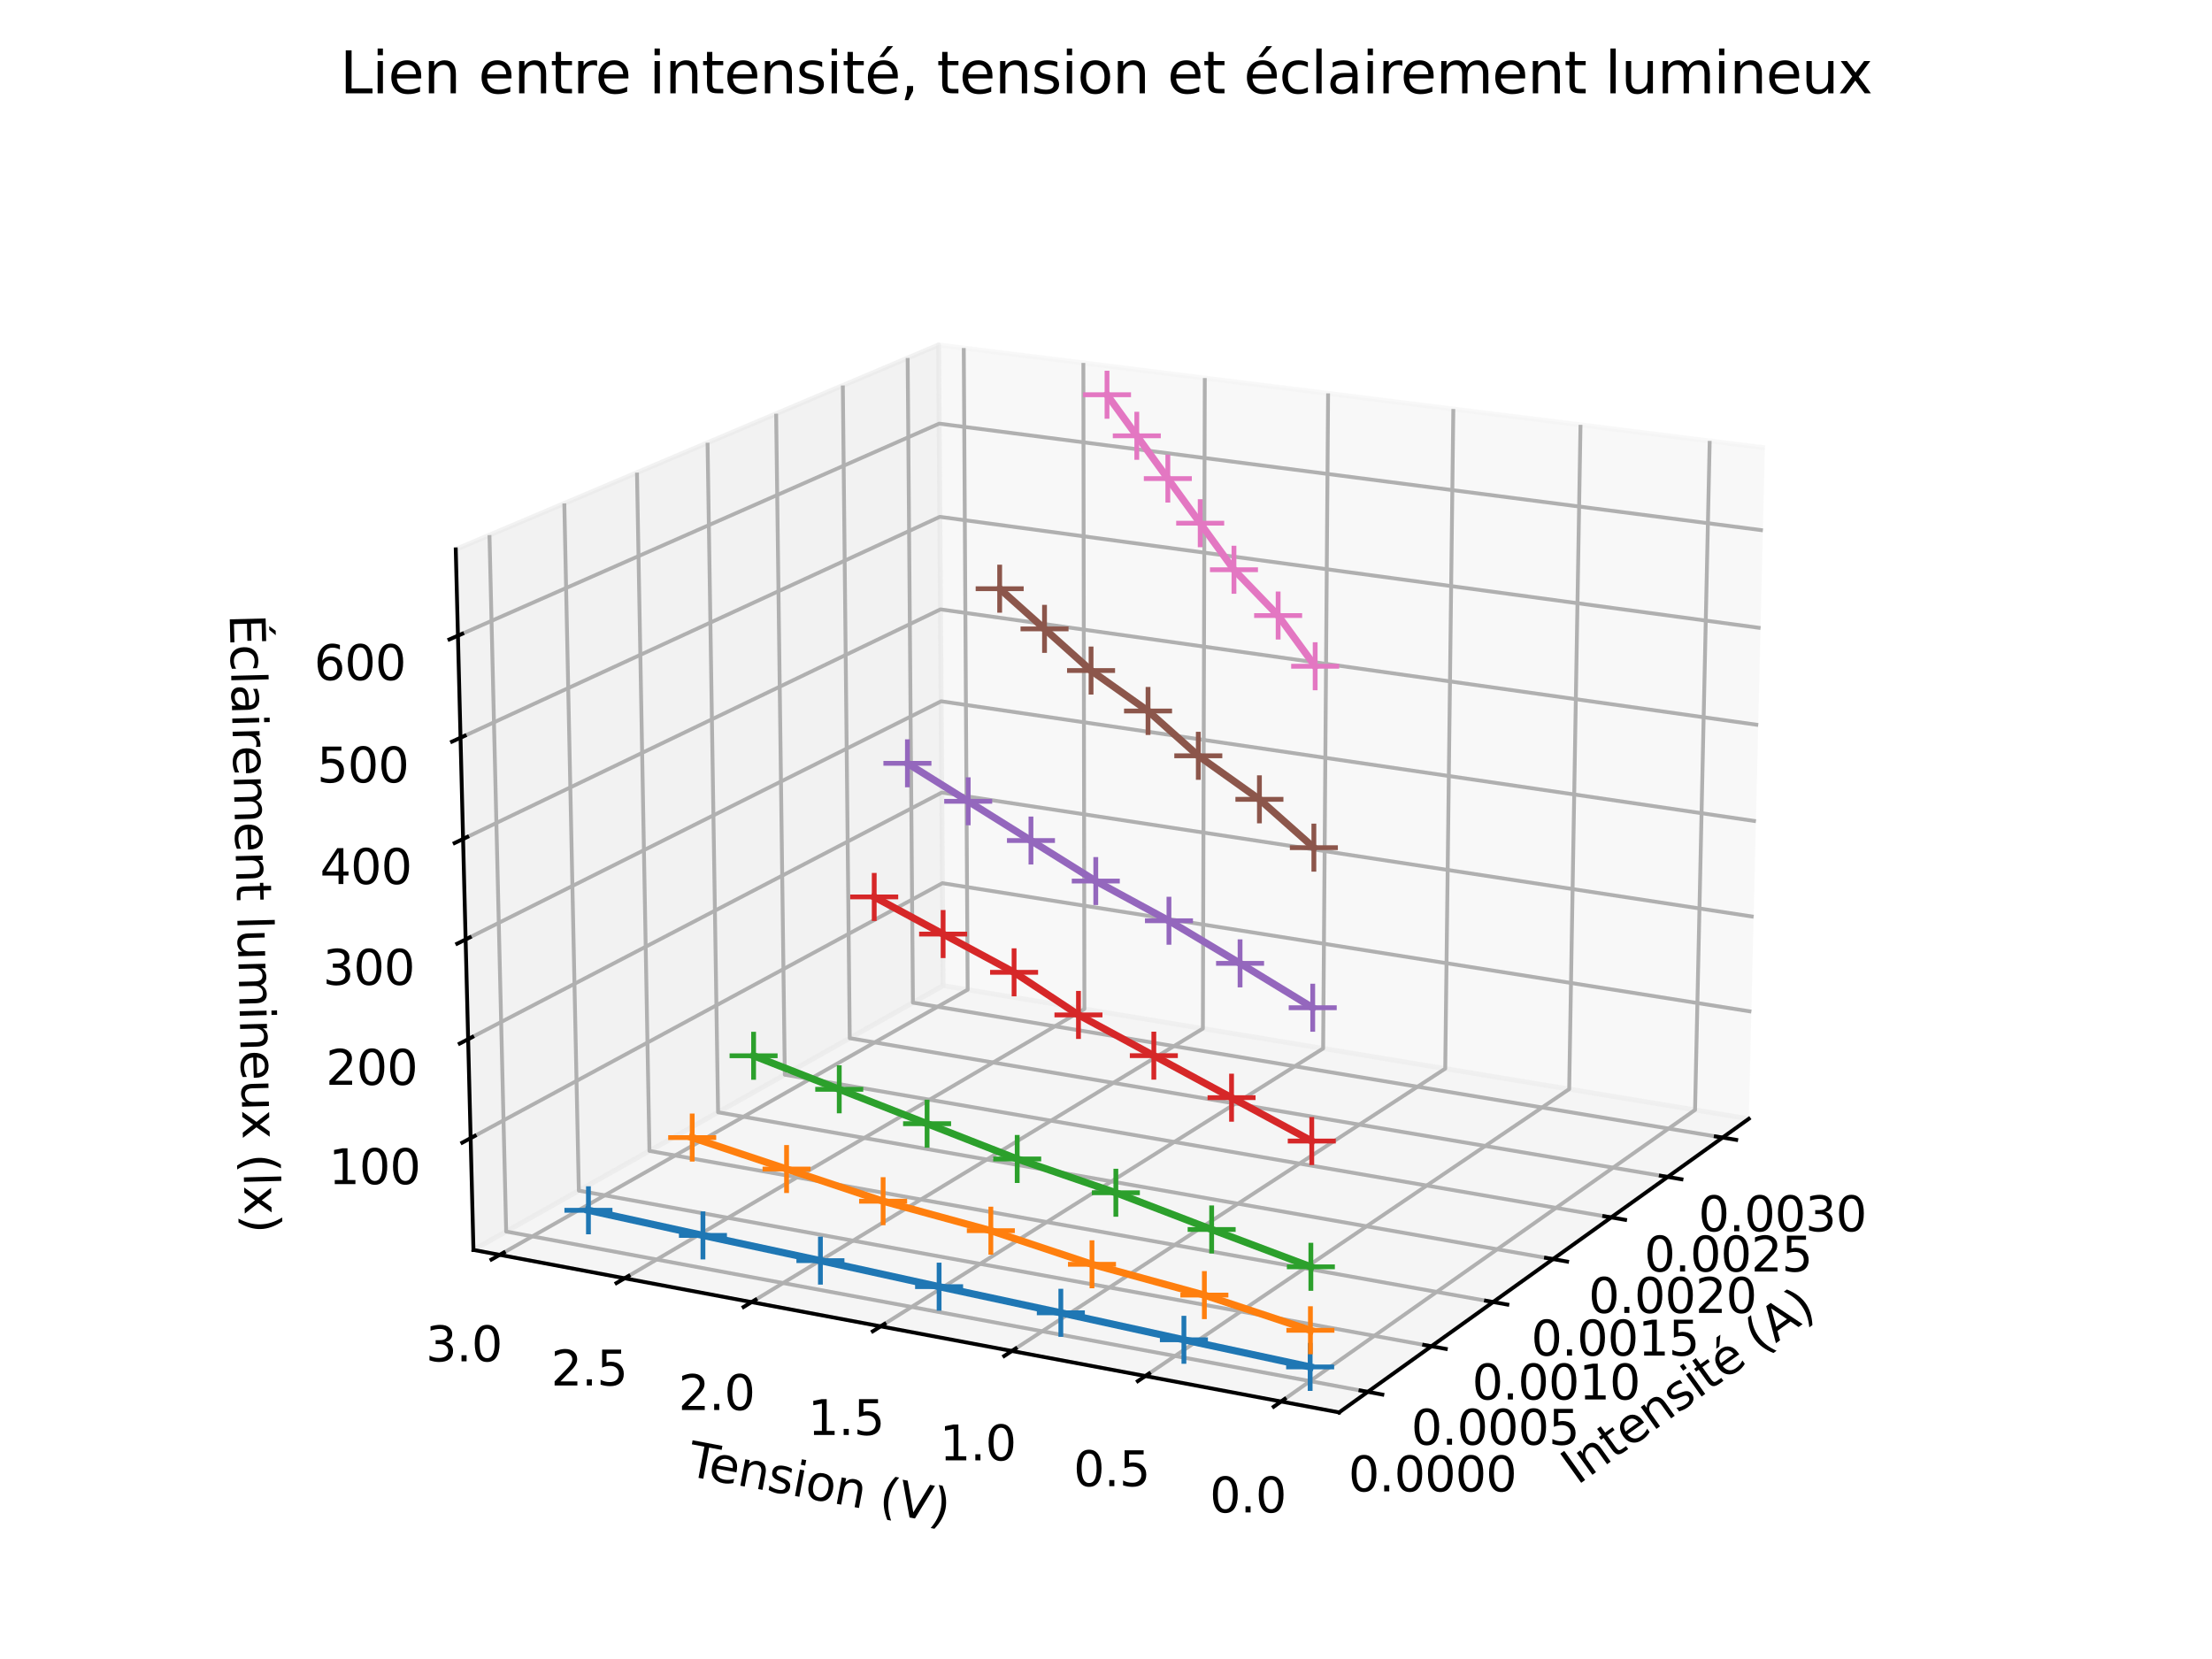<?xml version="1.0" encoding="utf-8" standalone="no"?>
<!DOCTYPE svg PUBLIC "-//W3C//DTD SVG 1.1//EN"
  "http://www.w3.org/Graphics/SVG/1.1/DTD/svg11.dtd">
<svg xmlns:xlink="http://www.w3.org/1999/xlink" width="460.8pt" height="345.6pt" viewBox="0 0 460.8 345.6" xmlns="http://www.w3.org/2000/svg" version="1.1">
 <defs>
  <style type="text/css">*{stroke-linejoin: round; stroke-linecap: butt}</style>
 </defs>
 <g id="figure_1">
  <g id="patch_1">
   <path d="M 0 345.6 
L 460.8 345.6 
L 460.8 0 
L 0 0 
z
" style="fill: #ffffff"/>
  </g>
  <g id="patch_2">
   <path d="M 75.72 334.8 
L 385.08 334.8 
L 385.08 25.44 
L 75.72 25.44 
z
" style="fill: #ffffff"/>
  </g>
  <g id="pane3d_1">
   <g id="patch_3">
    <path d="M 364.301 233.067 
L 196.467 205.328 
L 195.531 71.847 
L 367.654 93.283 
" style="fill: #f2f2f2; opacity: 0.5; stroke: #f2f2f2; stroke-linejoin: miter"/>
   </g>
  </g>
  <g id="pane3d_2">
   <g id="patch_4">
    <path d="M 98.63 260.383 
L 196.467 205.328 
L 195.531 71.847 
L 94.943 114.445 
" style="fill: #e6e6e6; opacity: 0.5; stroke: #e6e6e6; stroke-linejoin: miter"/>
   </g>
  </g>
  <g id="pane3d_3">
   <g id="patch_5">
    <path d="M 278.956 294.23 
L 364.301 233.067 
L 196.467 205.328 
L 98.63 260.383 
" style="fill: #ececec; opacity: 0.5; stroke: #ececec; stroke-linejoin: miter"/>
   </g>
  </g>
  <g id="grid3d_1">
   <g id="Line3DCollection_1">
    <path d="M 284.93 289.949 
L 105.446 256.548 
L 101.966 111.471 
" style="fill: none; stroke: #b0b0b0; stroke-width: 0.8"/>
    <path d="M 298.184 280.45 
L 120.583 248.029 
L 117.557 104.868 
" style="fill: none; stroke: #b0b0b0; stroke-width: 0.8"/>
    <path d="M 311.042 271.236 
L 135.292 239.753 
L 132.695 98.458 
" style="fill: none; stroke: #b0b0b0; stroke-width: 0.8"/>
    <path d="M 323.52 262.293 
L 149.589 231.707 
L 147.398 92.231 
" style="fill: none; stroke: #b0b0b0; stroke-width: 0.8"/>
    <path d="M 335.636 253.61 
L 163.492 223.884 
L 161.685 86.181 
" style="fill: none; stroke: #b0b0b0; stroke-width: 0.8"/>
    <path d="M 347.406 245.175 
L 177.017 216.273 
L 175.575 80.299 
" style="fill: none; stroke: #b0b0b0; stroke-width: 0.8"/>
    <path d="M 358.843 236.979 
L 190.179 208.867 
L 189.082 74.579 
" style="fill: none; stroke: #b0b0b0; stroke-width: 0.8"/>
   </g>
  </g>
  <g id="grid3d_2">
   <g id="Line3DCollection_2">
    <path d="M 356.163 91.852 
L 353.11 231.217 
L 266.873 291.962 
" style="fill: none; stroke: #b0b0b0; stroke-width: 0.8"/>
    <path d="M 329.249 88.5 
L 326.89 226.884 
L 238.597 286.655 
" style="fill: none; stroke: #b0b0b0; stroke-width: 0.8"/>
    <path d="M 302.754 85.2 
L 301.068 222.616 
L 210.795 281.436 
" style="fill: none; stroke: #b0b0b0; stroke-width: 0.8"/>
    <path d="M 276.668 81.952 
L 275.634 218.412 
L 183.455 276.305 
" style="fill: none; stroke: #b0b0b0; stroke-width: 0.8"/>
    <path d="M 250.981 78.753 
L 250.581 214.272 
L 156.566 271.257 
" style="fill: none; stroke: #b0b0b0; stroke-width: 0.8"/>
    <path d="M 225.684 75.603 
L 225.9 210.193 
L 130.117 266.293 
" style="fill: none; stroke: #b0b0b0; stroke-width: 0.8"/>
    <path d="M 200.77 72.5 
L 201.581 206.173 
L 104.097 261.409 
" style="fill: none; stroke: #b0b0b0; stroke-width: 0.8"/>
   </g>
  </g>
  <g id="grid3d_3">
   <g id="Line3DCollection_3">
    <path d="M 98.042 237.095 
L 196.318 183.983 
L 364.837 210.737 
" style="fill: none; stroke: #b0b0b0; stroke-width: 0.8"/>
    <path d="M 97.521 216.479 
L 196.185 165.102 
L 365.311 190.978 
" style="fill: none; stroke: #b0b0b0; stroke-width: 0.8"/>
    <path d="M 96.996 195.706 
L 196.052 146.09 
L 365.788 171.074 
" style="fill: none; stroke: #b0b0b0; stroke-width: 0.8"/>
    <path d="M 96.467 174.773 
L 195.918 126.945 
L 366.269 151.025 
" style="fill: none; stroke: #b0b0b0; stroke-width: 0.8"/>
    <path d="M 95.934 153.678 
L 195.783 107.666 
L 366.754 130.828 
" style="fill: none; stroke: #b0b0b0; stroke-width: 0.8"/>
    <path d="M 95.397 132.42 
L 195.647 88.252 
L 367.242 110.481 
" style="fill: none; stroke: #b0b0b0; stroke-width: 0.8"/>
   </g>
  </g>
  <g id="axis3d_1">
   <g id="line2d_1">
    <path d="M 364.301 233.067 
L 278.956 294.23 
" style="fill: none; stroke: #000000; stroke-width: 0.8; stroke-linecap: square"/>
   </g>
   <g id="xtick_1">
    <g id="line2d_2">
     <path d="M 283.414 289.667 
L 287.967 290.514 
" style="fill: none; stroke: #000000; stroke-width: 0.8; stroke-linecap: square"/>
    </g>
    <g id="text_1">
     <!-- 0.0000 -->
     <g transform="translate(280.896 310.678) scale(0.1 -0.1)">
      <defs>
       <path id="DejaVuSans-30" d="M 2034 4250 
Q 1547 4250 1301 3770 
Q 1056 3291 1056 2328 
Q 1056 1369 1301 889 
Q 1547 409 2034 409 
Q 2525 409 2770 889 
Q 3016 1369 3016 2328 
Q 3016 3291 2770 3770 
Q 2525 4250 2034 4250 
z
M 2034 4750 
Q 2819 4750 3233 4129 
Q 3647 3509 3647 2328 
Q 3647 1150 3233 529 
Q 2819 -91 2034 -91 
Q 1250 -91 836 529 
Q 422 1150 422 2328 
Q 422 3509 836 4129 
Q 1250 4750 2034 4750 
z
" transform="scale(0.016)"/>
       <path id="DejaVuSans-2e" d="M 684 794 
L 1344 794 
L 1344 0 
L 684 0 
L 684 794 
z
" transform="scale(0.016)"/>
      </defs>
      <use xlink:href="#DejaVuSans-30"/>
      <use xlink:href="#DejaVuSans-2e" x="63.623"/>
      <use xlink:href="#DejaVuSans-30" x="95.41"/>
      <use xlink:href="#DejaVuSans-30" x="159.033"/>
      <use xlink:href="#DejaVuSans-30" x="222.656"/>
      <use xlink:href="#DejaVuSans-30" x="286.279"/>
     </g>
    </g>
   </g>
   <g id="xtick_2">
    <g id="line2d_3">
     <path d="M 296.685 280.177 
L 301.186 280.998 
" style="fill: none; stroke: #000000; stroke-width: 0.8; stroke-linecap: square"/>
    </g>
    <g id="text_2">
     <!-- 0.0005 -->
     <g transform="translate(293.972 300.961) scale(0.1 -0.1)">
      <defs>
       <path id="DejaVuSans-35" d="M 691 4666 
L 3169 4666 
L 3169 4134 
L 1269 4134 
L 1269 2991 
Q 1406 3038 1543 3061 
Q 1681 3084 1819 3084 
Q 2600 3084 3056 2656 
Q 3513 2228 3513 1497 
Q 3513 744 3044 326 
Q 2575 -91 1722 -91 
Q 1428 -91 1123 -41 
Q 819 9 494 109 
L 494 744 
Q 775 591 1075 516 
Q 1375 441 1709 441 
Q 2250 441 2565 725 
Q 2881 1009 2881 1497 
Q 2881 1984 2565 2268 
Q 2250 2553 1709 2553 
Q 1456 2553 1204 2497 
Q 953 2441 691 2322 
L 691 4666 
z
" transform="scale(0.016)"/>
      </defs>
      <use xlink:href="#DejaVuSans-30"/>
      <use xlink:href="#DejaVuSans-2e" x="63.623"/>
      <use xlink:href="#DejaVuSans-30" x="95.41"/>
      <use xlink:href="#DejaVuSans-30" x="159.033"/>
      <use xlink:href="#DejaVuSans-30" x="222.656"/>
      <use xlink:href="#DejaVuSans-35" x="286.279"/>
     </g>
    </g>
   </g>
   <g id="xtick_3">
    <g id="line2d_4">
     <path d="M 309.559 270.97 
L 314.01 271.768 
" style="fill: none; stroke: #000000; stroke-width: 0.8; stroke-linecap: square"/>
    </g>
    <g id="text_3">
     <!-- 0.0010 -->
     <g transform="translate(306.656 291.534) scale(0.1 -0.1)">
      <defs>
       <path id="DejaVuSans-31" d="M 794 531 
L 1825 531 
L 1825 4091 
L 703 3866 
L 703 4441 
L 1819 4666 
L 2450 4666 
L 2450 531 
L 3481 531 
L 3481 0 
L 794 0 
L 794 531 
z
" transform="scale(0.016)"/>
      </defs>
      <use xlink:href="#DejaVuSans-30"/>
      <use xlink:href="#DejaVuSans-2e" x="63.623"/>
      <use xlink:href="#DejaVuSans-30" x="95.41"/>
      <use xlink:href="#DejaVuSans-30" x="159.033"/>
      <use xlink:href="#DejaVuSans-31" x="222.656"/>
      <use xlink:href="#DejaVuSans-30" x="286.279"/>
     </g>
    </g>
   </g>
   <g id="xtick_4">
    <g id="line2d_5">
     <path d="M 322.054 262.035 
L 326.455 262.809 
" style="fill: none; stroke: #000000; stroke-width: 0.8; stroke-linecap: square"/>
    </g>
    <g id="text_4">
     <!-- 0.0015 -->
     <g transform="translate(318.965 282.386) scale(0.1 -0.1)">
      <use xlink:href="#DejaVuSans-30"/>
      <use xlink:href="#DejaVuSans-2e" x="63.623"/>
      <use xlink:href="#DejaVuSans-30" x="95.41"/>
      <use xlink:href="#DejaVuSans-30" x="159.033"/>
      <use xlink:href="#DejaVuSans-31" x="222.656"/>
      <use xlink:href="#DejaVuSans-35" x="286.279"/>
     </g>
    </g>
   </g>
   <g id="xtick_5">
    <g id="line2d_6">
     <path d="M 334.187 253.359 
L 338.539 254.111 
" style="fill: none; stroke: #000000; stroke-width: 0.8; stroke-linecap: square"/>
    </g>
    <g id="text_5">
     <!-- 0.0020 -->
     <g transform="translate(330.916 273.505) scale(0.1 -0.1)">
      <defs>
       <path id="DejaVuSans-32" d="M 1228 531 
L 3431 531 
L 3431 0 
L 469 0 
L 469 531 
Q 828 903 1448 1529 
Q 2069 2156 2228 2338 
Q 2531 2678 2651 2914 
Q 2772 3150 2772 3378 
Q 2772 3750 2511 3984 
Q 2250 4219 1831 4219 
Q 1534 4219 1204 4116 
Q 875 4013 500 3803 
L 500 4441 
Q 881 4594 1212 4672 
Q 1544 4750 1819 4750 
Q 2544 4750 2975 4387 
Q 3406 4025 3406 3419 
Q 3406 3131 3298 2873 
Q 3191 2616 2906 2266 
Q 2828 2175 2409 1742 
Q 1991 1309 1228 531 
z
" transform="scale(0.016)"/>
      </defs>
      <use xlink:href="#DejaVuSans-30"/>
      <use xlink:href="#DejaVuSans-2e" x="63.623"/>
      <use xlink:href="#DejaVuSans-30" x="95.41"/>
      <use xlink:href="#DejaVuSans-30" x="159.033"/>
      <use xlink:href="#DejaVuSans-32" x="222.656"/>
      <use xlink:href="#DejaVuSans-30" x="286.279"/>
     </g>
    </g>
   </g>
   <g id="xtick_6">
    <g id="line2d_7">
     <path d="M 345.972 244.932 
L 350.277 245.662 
" style="fill: none; stroke: #000000; stroke-width: 0.8; stroke-linecap: square"/>
    </g>
    <g id="text_6">
     <!-- 0.0025 -->
     <g transform="translate(342.525 264.878) scale(0.1 -0.1)">
      <use xlink:href="#DejaVuSans-30"/>
      <use xlink:href="#DejaVuSans-2e" x="63.623"/>
      <use xlink:href="#DejaVuSans-30" x="95.41"/>
      <use xlink:href="#DejaVuSans-30" x="159.033"/>
      <use xlink:href="#DejaVuSans-32" x="222.656"/>
      <use xlink:href="#DejaVuSans-35" x="286.279"/>
     </g>
    </g>
   </g>
   <g id="xtick_7">
    <g id="line2d_8">
     <path d="M 357.424 236.742 
L 361.683 237.452 
" style="fill: none; stroke: #000000; stroke-width: 0.8; stroke-linecap: square"/>
    </g>
    <g id="text_7">
     <!-- 0.0030 -->
     <g transform="translate(353.805 256.495) scale(0.1 -0.1)">
      <defs>
       <path id="DejaVuSans-33" d="M 2597 2516 
Q 3050 2419 3304 2112 
Q 3559 1806 3559 1356 
Q 3559 666 3084 287 
Q 2609 -91 1734 -91 
Q 1441 -91 1130 -33 
Q 819 25 488 141 
L 488 750 
Q 750 597 1062 519 
Q 1375 441 1716 441 
Q 2309 441 2620 675 
Q 2931 909 2931 1356 
Q 2931 1769 2642 2001 
Q 2353 2234 1838 2234 
L 1294 2234 
L 1294 2753 
L 1863 2753 
Q 2328 2753 2575 2939 
Q 2822 3125 2822 3475 
Q 2822 3834 2567 4026 
Q 2313 4219 1838 4219 
Q 1578 4219 1281 4162 
Q 984 4106 628 3988 
L 628 4550 
Q 988 4650 1302 4700 
Q 1616 4750 1894 4750 
Q 2613 4750 3031 4423 
Q 3450 4097 3450 3541 
Q 3450 3153 3228 2886 
Q 3006 2619 2597 2516 
z
" transform="scale(0.016)"/>
      </defs>
      <use xlink:href="#DejaVuSans-30"/>
      <use xlink:href="#DejaVuSans-2e" x="63.623"/>
      <use xlink:href="#DejaVuSans-30" x="95.41"/>
      <use xlink:href="#DejaVuSans-30" x="159.033"/>
      <use xlink:href="#DejaVuSans-33" x="222.656"/>
      <use xlink:href="#DejaVuSans-30" x="286.279"/>
     </g>
    </g>
   </g>
   <g id="text_8">
    <!-- Intensité (A) -->
    <g transform="translate(328.573 309.483) rotate(-35.628) scale(0.1 -0.1)">
     <defs>
      <path id="DejaVuSans-49" d="M 628 4666 
L 1259 4666 
L 1259 0 
L 628 0 
L 628 4666 
z
" transform="scale(0.016)"/>
      <path id="DejaVuSans-6e" d="M 3513 2113 
L 3513 0 
L 2938 0 
L 2938 2094 
Q 2938 2591 2744 2837 
Q 2550 3084 2163 3084 
Q 1697 3084 1428 2787 
Q 1159 2491 1159 1978 
L 1159 0 
L 581 0 
L 581 3500 
L 1159 3500 
L 1159 2956 
Q 1366 3272 1645 3428 
Q 1925 3584 2291 3584 
Q 2894 3584 3203 3211 
Q 3513 2838 3513 2113 
z
" transform="scale(0.016)"/>
      <path id="DejaVuSans-74" d="M 1172 4494 
L 1172 3500 
L 2356 3500 
L 2356 3053 
L 1172 3053 
L 1172 1153 
Q 1172 725 1289 603 
Q 1406 481 1766 481 
L 2356 481 
L 2356 0 
L 1766 0 
Q 1100 0 847 248 
Q 594 497 594 1153 
L 594 3053 
L 172 3053 
L 172 3500 
L 594 3500 
L 594 4494 
L 1172 4494 
z
" transform="scale(0.016)"/>
      <path id="DejaVuSans-65" d="M 3597 1894 
L 3597 1613 
L 953 1613 
Q 991 1019 1311 708 
Q 1631 397 2203 397 
Q 2534 397 2845 478 
Q 3156 559 3463 722 
L 3463 178 
Q 3153 47 2828 -22 
Q 2503 -91 2169 -91 
Q 1331 -91 842 396 
Q 353 884 353 1716 
Q 353 2575 817 3079 
Q 1281 3584 2069 3584 
Q 2775 3584 3186 3129 
Q 3597 2675 3597 1894 
z
M 3022 2063 
Q 3016 2534 2758 2815 
Q 2500 3097 2075 3097 
Q 1594 3097 1305 2825 
Q 1016 2553 972 2059 
L 3022 2063 
z
" transform="scale(0.016)"/>
      <path id="DejaVuSans-73" d="M 2834 3397 
L 2834 2853 
Q 2591 2978 2328 3040 
Q 2066 3103 1784 3103 
Q 1356 3103 1142 2972 
Q 928 2841 928 2578 
Q 928 2378 1081 2264 
Q 1234 2150 1697 2047 
L 1894 2003 
Q 2506 1872 2764 1633 
Q 3022 1394 3022 966 
Q 3022 478 2636 193 
Q 2250 -91 1575 -91 
Q 1294 -91 989 -36 
Q 684 19 347 128 
L 347 722 
Q 666 556 975 473 
Q 1284 391 1588 391 
Q 1994 391 2212 530 
Q 2431 669 2431 922 
Q 2431 1156 2273 1281 
Q 2116 1406 1581 1522 
L 1381 1569 
Q 847 1681 609 1914 
Q 372 2147 372 2553 
Q 372 3047 722 3315 
Q 1072 3584 1716 3584 
Q 2034 3584 2315 3537 
Q 2597 3491 2834 3397 
z
" transform="scale(0.016)"/>
      <path id="DejaVuSans-69" d="M 603 3500 
L 1178 3500 
L 1178 0 
L 603 0 
L 603 3500 
z
M 603 4863 
L 1178 4863 
L 1178 4134 
L 603 4134 
L 603 4863 
z
" transform="scale(0.016)"/>
      <path id="DejaVuSans-e9" d="M 3597 1894 
L 3597 1613 
L 953 1613 
Q 991 1019 1311 708 
Q 1631 397 2203 397 
Q 2534 397 2845 478 
Q 3156 559 3463 722 
L 3463 178 
Q 3153 47 2828 -22 
Q 2503 -91 2169 -91 
Q 1331 -91 842 396 
Q 353 884 353 1716 
Q 353 2575 817 3079 
Q 1281 3584 2069 3584 
Q 2775 3584 3186 3129 
Q 3597 2675 3597 1894 
z
M 3022 2063 
Q 3016 2534 2758 2815 
Q 2500 3097 2075 3097 
Q 1594 3097 1305 2825 
Q 1016 2553 972 2059 
L 3022 2063 
z
M 2469 5119 
L 3091 5119 
L 2072 3944 
L 1594 3944 
L 2469 5119 
z
" transform="scale(0.016)"/>
      <path id="DejaVuSans-20" transform="scale(0.016)"/>
      <path id="DejaVuSans-28" d="M 1984 4856 
Q 1566 4138 1362 3434 
Q 1159 2731 1159 2009 
Q 1159 1288 1364 580 
Q 1569 -128 1984 -844 
L 1484 -844 
Q 1016 -109 783 600 
Q 550 1309 550 2009 
Q 550 2706 781 3412 
Q 1013 4119 1484 4856 
L 1984 4856 
z
" transform="scale(0.016)"/>
      <path id="DejaVuSans-41" d="M 2188 4044 
L 1331 1722 
L 3047 1722 
L 2188 4044 
z
M 1831 4666 
L 2547 4666 
L 4325 0 
L 3669 0 
L 3244 1197 
L 1141 1197 
L 716 0 
L 50 0 
L 1831 4666 
z
" transform="scale(0.016)"/>
      <path id="DejaVuSans-29" d="M 513 4856 
L 1013 4856 
Q 1481 4119 1714 3412 
Q 1947 2706 1947 2009 
Q 1947 1309 1714 600 
Q 1481 -109 1013 -844 
L 513 -844 
Q 928 -128 1133 580 
Q 1338 1288 1338 2009 
Q 1338 2731 1133 3434 
Q 928 4138 513 4856 
z
" transform="scale(0.016)"/>
     </defs>
     <use xlink:href="#DejaVuSans-49"/>
     <use xlink:href="#DejaVuSans-6e" x="29.492"/>
     <use xlink:href="#DejaVuSans-74" x="92.871"/>
     <use xlink:href="#DejaVuSans-65" x="132.08"/>
     <use xlink:href="#DejaVuSans-6e" x="193.604"/>
     <use xlink:href="#DejaVuSans-73" x="256.982"/>
     <use xlink:href="#DejaVuSans-69" x="309.082"/>
     <use xlink:href="#DejaVuSans-74" x="336.865"/>
     <use xlink:href="#DejaVuSans-e9" x="376.074"/>
     <use xlink:href="#DejaVuSans-20" x="437.598"/>
     <use xlink:href="#DejaVuSans-28" x="469.385"/>
     <use xlink:href="#DejaVuSans-41" x="508.398"/>
     <use xlink:href="#DejaVuSans-29" x="576.807"/>
    </g>
   </g>
  </g>
  <g id="axis3d_2">
   <g id="line2d_9">
    <path d="M 98.63 260.383 
L 278.956 294.23 
" style="fill: none; stroke: #000000; stroke-width: 0.8; stroke-linecap: square"/>
   </g>
   <g id="xtick_8">
    <g id="line2d_10">
     <path d="M 267.636 291.425 
L 265.343 293.04 
" style="fill: none; stroke: #000000; stroke-width: 0.8; stroke-linecap: square"/>
    </g>
    <g id="text_9">
     <!-- 0.0 -->
     <g transform="translate(252.004 315.064) scale(0.1 -0.1)">
      <use xlink:href="#DejaVuSans-30"/>
      <use xlink:href="#DejaVuSans-2e" x="63.623"/>
      <use xlink:href="#DejaVuSans-30" x="95.41"/>
     </g>
    </g>
   </g>
   <g id="xtick_9">
    <g id="line2d_11">
     <path d="M 239.377 286.126 
L 237.031 287.714 
" style="fill: none; stroke: #000000; stroke-width: 0.8; stroke-linecap: square"/>
    </g>
    <g id="text_10">
     <!-- 0.5 -->
     <g transform="translate(223.627 309.595) scale(0.1 -0.1)">
      <use xlink:href="#DejaVuSans-30"/>
      <use xlink:href="#DejaVuSans-2e" x="63.623"/>
      <use xlink:href="#DejaVuSans-35" x="95.41"/>
     </g>
    </g>
   </g>
   <g id="xtick_10">
    <g id="line2d_12">
     <path d="M 211.592 280.917 
L 209.195 282.478 
" style="fill: none; stroke: #000000; stroke-width: 0.8; stroke-linecap: square"/>
    </g>
    <g id="text_11">
     <!-- 1.0 -->
     <g transform="translate(195.728 304.218) scale(0.1 -0.1)">
      <use xlink:href="#DejaVuSans-31"/>
      <use xlink:href="#DejaVuSans-2e" x="63.623"/>
      <use xlink:href="#DejaVuSans-30" x="95.41"/>
     </g>
    </g>
   </g>
   <g id="xtick_11">
    <g id="line2d_13">
     <path d="M 184.269 275.793 
L 181.823 277.329 
" style="fill: none; stroke: #000000; stroke-width: 0.8; stroke-linecap: square"/>
    </g>
    <g id="text_12">
     <!-- 1.5 -->
     <g transform="translate(168.296 298.931) scale(0.1 -0.1)">
      <use xlink:href="#DejaVuSans-31"/>
      <use xlink:href="#DejaVuSans-2e" x="63.623"/>
      <use xlink:href="#DejaVuSans-35" x="95.41"/>
     </g>
    </g>
   </g>
   <g id="xtick_12">
    <g id="line2d_14">
     <path d="M 157.395 270.755 
L 154.903 272.265 
" style="fill: none; stroke: #000000; stroke-width: 0.8; stroke-linecap: square"/>
    </g>
    <g id="text_13">
     <!-- 2.0 -->
     <g transform="translate(141.319 293.731) scale(0.1 -0.1)">
      <use xlink:href="#DejaVuSans-32"/>
      <use xlink:href="#DejaVuSans-2e" x="63.623"/>
      <use xlink:href="#DejaVuSans-30" x="95.41"/>
     </g>
    </g>
   </g>
   <g id="xtick_13">
    <g id="line2d_15">
     <path d="M 130.961 265.798 
L 128.424 267.284 
" style="fill: none; stroke: #000000; stroke-width: 0.8; stroke-linecap: square"/>
    </g>
    <g id="text_14">
     <!-- 2.5 -->
     <g transform="translate(114.785 288.617) scale(0.1 -0.1)">
      <use xlink:href="#DejaVuSans-32"/>
      <use xlink:href="#DejaVuSans-2e" x="63.623"/>
      <use xlink:href="#DejaVuSans-35" x="95.41"/>
     </g>
    </g>
   </g>
   <g id="xtick_14">
    <g id="line2d_16">
     <path d="M 104.956 260.923 
L 102.376 262.384 
" style="fill: none; stroke: #000000; stroke-width: 0.8; stroke-linecap: square"/>
    </g>
    <g id="text_15">
     <!-- 3.0 -->
     <g transform="translate(88.685 283.587) scale(0.1 -0.1)">
      <use xlink:href="#DejaVuSans-33"/>
      <use xlink:href="#DejaVuSans-2e" x="63.623"/>
      <use xlink:href="#DejaVuSans-30" x="95.41"/>
     </g>
    </g>
   </g>
   <g id="text_16">
    <!-- Tension (V) -->
    <g transform="translate(142.936 307.382) rotate(-349.369) scale(0.1 -0.1)">
     <defs>
      <path id="DejaVuSans-54" d="M -19 4666 
L 3928 4666 
L 3928 4134 
L 2272 4134 
L 2272 0 
L 1638 0 
L 1638 4134 
L -19 4134 
L -19 4666 
z
" transform="scale(0.016)"/>
      <path id="DejaVuSans-6f" d="M 1959 3097 
Q 1497 3097 1228 2736 
Q 959 2375 959 1747 
Q 959 1119 1226 758 
Q 1494 397 1959 397 
Q 2419 397 2687 759 
Q 2956 1122 2956 1747 
Q 2956 2369 2687 2733 
Q 2419 3097 1959 3097 
z
M 1959 3584 
Q 2709 3584 3137 3096 
Q 3566 2609 3566 1747 
Q 3566 888 3137 398 
Q 2709 -91 1959 -91 
Q 1206 -91 779 398 
Q 353 888 353 1747 
Q 353 2609 779 3096 
Q 1206 3584 1959 3584 
z
" transform="scale(0.016)"/>
      <path id="DejaVuSans-56" d="M 1831 0 
L 50 4666 
L 709 4666 
L 2188 738 
L 3669 4666 
L 4325 4666 
L 2547 0 
L 1831 0 
z
" transform="scale(0.016)"/>
     </defs>
     <use xlink:href="#DejaVuSans-54"/>
     <use xlink:href="#DejaVuSans-65" x="44.084"/>
     <use xlink:href="#DejaVuSans-6e" x="105.607"/>
     <use xlink:href="#DejaVuSans-73" x="168.986"/>
     <use xlink:href="#DejaVuSans-69" x="221.086"/>
     <use xlink:href="#DejaVuSans-6f" x="248.869"/>
     <use xlink:href="#DejaVuSans-6e" x="310.051"/>
     <use xlink:href="#DejaVuSans-20" x="373.43"/>
     <use xlink:href="#DejaVuSans-28" x="405.217"/>
     <use xlink:href="#DejaVuSans-56" x="444.23"/>
     <use xlink:href="#DejaVuSans-29" x="512.639"/>
    </g>
   </g>
  </g>
  <g id="axis3d_3">
   <g id="line2d_17">
    <path d="M 98.63 260.383 
L 94.943 114.445 
" style="fill: none; stroke: #000000; stroke-width: 0.8; stroke-linecap: square"/>
   </g>
   <g id="xtick_15">
    <g id="line2d_18">
     <path d="M 98.908 236.627 
L 96.306 238.033 
" style="fill: none; stroke: #000000; stroke-width: 0.8; stroke-linecap: square"/>
    </g>
    <g id="text_17">
     <!-- 100 -->
     <g transform="translate(68.469 246.672) scale(0.1 -0.1)">
      <use xlink:href="#DejaVuSans-31"/>
      <use xlink:href="#DejaVuSans-30" x="63.623"/>
      <use xlink:href="#DejaVuSans-30" x="127.246"/>
     </g>
    </g>
   </g>
   <g id="xtick_16">
    <g id="line2d_19">
     <path d="M 98.39 216.026 
L 95.777 217.387 
" style="fill: none; stroke: #000000; stroke-width: 0.8; stroke-linecap: square"/>
    </g>
    <g id="text_18">
     <!-- 200 -->
     <g transform="translate(67.869 225.992) scale(0.1 -0.1)">
      <use xlink:href="#DejaVuSans-32"/>
      <use xlink:href="#DejaVuSans-30" x="63.623"/>
      <use xlink:href="#DejaVuSans-30" x="127.246"/>
     </g>
    </g>
   </g>
   <g id="xtick_17">
    <g id="line2d_20">
     <path d="M 97.869 195.268 
L 95.245 196.583 
" style="fill: none; stroke: #000000; stroke-width: 0.8; stroke-linecap: square"/>
    </g>
    <g id="text_19">
     <!-- 300 -->
     <g transform="translate(67.265 205.154) scale(0.1 -0.1)">
      <use xlink:href="#DejaVuSans-33"/>
      <use xlink:href="#DejaVuSans-30" x="63.623"/>
      <use xlink:href="#DejaVuSans-30" x="127.246"/>
     </g>
    </g>
   </g>
   <g id="xtick_18">
    <g id="line2d_21">
     <path d="M 97.344 174.351 
L 94.708 175.618 
" style="fill: none; stroke: #000000; stroke-width: 0.8; stroke-linecap: square"/>
    </g>
    <g id="text_20">
     <!-- 400 -->
     <g transform="translate(66.657 184.155) scale(0.1 -0.1)">
      <defs>
       <path id="DejaVuSans-34" d="M 2419 4116 
L 825 1625 
L 2419 1625 
L 2419 4116 
z
M 2253 4666 
L 3047 4666 
L 3047 1625 
L 3713 1625 
L 3713 1100 
L 3047 1100 
L 3047 0 
L 2419 0 
L 2419 1100 
L 313 1100 
L 313 1709 
L 2253 4666 
z
" transform="scale(0.016)"/>
      </defs>
      <use xlink:href="#DejaVuSans-34"/>
      <use xlink:href="#DejaVuSans-30" x="63.623"/>
      <use xlink:href="#DejaVuSans-30" x="127.246"/>
     </g>
    </g>
   </g>
   <g id="xtick_19">
    <g id="line2d_22">
     <path d="M 96.815 153.272 
L 94.168 154.492 
" style="fill: none; stroke: #000000; stroke-width: 0.8; stroke-linecap: square"/>
    </g>
    <g id="text_21">
     <!-- 500 -->
     <g transform="translate(66.043 162.993) scale(0.1 -0.1)">
      <use xlink:href="#DejaVuSans-35"/>
      <use xlink:href="#DejaVuSans-30" x="63.623"/>
      <use xlink:href="#DejaVuSans-30" x="127.246"/>
     </g>
    </g>
   </g>
   <g id="xtick_20">
    <g id="line2d_23">
     <path d="M 96.282 132.03 
L 93.623 133.202 
" style="fill: none; stroke: #000000; stroke-width: 0.8; stroke-linecap: square"/>
    </g>
    <g id="text_22">
     <!-- 600 -->
     <g transform="translate(65.425 141.667) scale(0.1 -0.1)">
      <defs>
       <path id="DejaVuSans-36" d="M 2113 2584 
Q 1688 2584 1439 2293 
Q 1191 2003 1191 1497 
Q 1191 994 1439 701 
Q 1688 409 2113 409 
Q 2538 409 2786 701 
Q 3034 994 3034 1497 
Q 3034 2003 2786 2293 
Q 2538 2584 2113 2584 
z
M 3366 4563 
L 3366 3988 
Q 3128 4100 2886 4159 
Q 2644 4219 2406 4219 
Q 1781 4219 1451 3797 
Q 1122 3375 1075 2522 
Q 1259 2794 1537 2939 
Q 1816 3084 2150 3084 
Q 2853 3084 3261 2657 
Q 3669 2231 3669 1497 
Q 3669 778 3244 343 
Q 2819 -91 2113 -91 
Q 1303 -91 875 529 
Q 447 1150 447 2328 
Q 447 3434 972 4092 
Q 1497 4750 2381 4750 
Q 2619 4750 2861 4703 
Q 3103 4656 3366 4563 
z
" transform="scale(0.016)"/>
      </defs>
      <use xlink:href="#DejaVuSans-36"/>
      <use xlink:href="#DejaVuSans-30" x="63.623"/>
      <use xlink:href="#DejaVuSans-30" x="127.246"/>
     </g>
    </g>
   </g>
   <g id="text_23">
    <!-- Éclairement lumineux (lx) -->
    <g transform="translate(47.842 128.015) rotate(-271.447) scale(0.1 -0.1)">
     <defs>
      <path id="DejaVuSans-c9" d="M 628 4666 
L 3578 4666 
L 3578 4134 
L 1259 4134 
L 1259 2753 
L 3481 2753 
L 3481 2222 
L 1259 2222 
L 1259 531 
L 3634 531 
L 3634 0 
L 628 0 
L 628 4666 
z
M 2266 5935 
L 2844 5935 
L 2131 5110 
L 1653 5110 
L 2266 5935 
z
" transform="scale(0.016)"/>
      <path id="DejaVuSans-63" d="M 3122 3366 
L 3122 2828 
Q 2878 2963 2633 3030 
Q 2388 3097 2138 3097 
Q 1578 3097 1268 2742 
Q 959 2388 959 1747 
Q 959 1106 1268 751 
Q 1578 397 2138 397 
Q 2388 397 2633 464 
Q 2878 531 3122 666 
L 3122 134 
Q 2881 22 2623 -34 
Q 2366 -91 2075 -91 
Q 1284 -91 818 406 
Q 353 903 353 1747 
Q 353 2603 823 3093 
Q 1294 3584 2113 3584 
Q 2378 3584 2631 3529 
Q 2884 3475 3122 3366 
z
" transform="scale(0.016)"/>
      <path id="DejaVuSans-6c" d="M 603 4863 
L 1178 4863 
L 1178 0 
L 603 0 
L 603 4863 
z
" transform="scale(0.016)"/>
      <path id="DejaVuSans-61" d="M 2194 1759 
Q 1497 1759 1228 1600 
Q 959 1441 959 1056 
Q 959 750 1161 570 
Q 1363 391 1709 391 
Q 2188 391 2477 730 
Q 2766 1069 2766 1631 
L 2766 1759 
L 2194 1759 
z
M 3341 1997 
L 3341 0 
L 2766 0 
L 2766 531 
Q 2569 213 2275 61 
Q 1981 -91 1556 -91 
Q 1019 -91 701 211 
Q 384 513 384 1019 
Q 384 1609 779 1909 
Q 1175 2209 1959 2209 
L 2766 2209 
L 2766 2266 
Q 2766 2663 2505 2880 
Q 2244 3097 1772 3097 
Q 1472 3097 1187 3025 
Q 903 2953 641 2809 
L 641 3341 
Q 956 3463 1253 3523 
Q 1550 3584 1831 3584 
Q 2591 3584 2966 3190 
Q 3341 2797 3341 1997 
z
" transform="scale(0.016)"/>
      <path id="DejaVuSans-72" d="M 2631 2963 
Q 2534 3019 2420 3045 
Q 2306 3072 2169 3072 
Q 1681 3072 1420 2755 
Q 1159 2438 1159 1844 
L 1159 0 
L 581 0 
L 581 3500 
L 1159 3500 
L 1159 2956 
Q 1341 3275 1631 3429 
Q 1922 3584 2338 3584 
Q 2397 3584 2469 3576 
Q 2541 3569 2628 3553 
L 2631 2963 
z
" transform="scale(0.016)"/>
      <path id="DejaVuSans-6d" d="M 3328 2828 
Q 3544 3216 3844 3400 
Q 4144 3584 4550 3584 
Q 5097 3584 5394 3201 
Q 5691 2819 5691 2113 
L 5691 0 
L 5113 0 
L 5113 2094 
Q 5113 2597 4934 2840 
Q 4756 3084 4391 3084 
Q 3944 3084 3684 2787 
Q 3425 2491 3425 1978 
L 3425 0 
L 2847 0 
L 2847 2094 
Q 2847 2600 2669 2842 
Q 2491 3084 2119 3084 
Q 1678 3084 1418 2786 
Q 1159 2488 1159 1978 
L 1159 0 
L 581 0 
L 581 3500 
L 1159 3500 
L 1159 2956 
Q 1356 3278 1631 3431 
Q 1906 3584 2284 3584 
Q 2666 3584 2933 3390 
Q 3200 3197 3328 2828 
z
" transform="scale(0.016)"/>
      <path id="DejaVuSans-75" d="M 544 1381 
L 544 3500 
L 1119 3500 
L 1119 1403 
Q 1119 906 1312 657 
Q 1506 409 1894 409 
Q 2359 409 2629 706 
Q 2900 1003 2900 1516 
L 2900 3500 
L 3475 3500 
L 3475 0 
L 2900 0 
L 2900 538 
Q 2691 219 2414 64 
Q 2138 -91 1772 -91 
Q 1169 -91 856 284 
Q 544 659 544 1381 
z
M 1991 3584 
L 1991 3584 
z
" transform="scale(0.016)"/>
      <path id="DejaVuSans-78" d="M 3513 3500 
L 2247 1797 
L 3578 0 
L 2900 0 
L 1881 1375 
L 863 0 
L 184 0 
L 1544 1831 
L 300 3500 
L 978 3500 
L 1906 2253 
L 2834 3500 
L 3513 3500 
z
" transform="scale(0.016)"/>
     </defs>
     <use xlink:href="#DejaVuSans-c9"/>
     <use xlink:href="#DejaVuSans-63" x="63.184"/>
     <use xlink:href="#DejaVuSans-6c" x="118.164"/>
     <use xlink:href="#DejaVuSans-61" x="145.947"/>
     <use xlink:href="#DejaVuSans-69" x="207.227"/>
     <use xlink:href="#DejaVuSans-72" x="235.01"/>
     <use xlink:href="#DejaVuSans-65" x="273.873"/>
     <use xlink:href="#DejaVuSans-6d" x="335.396"/>
     <use xlink:href="#DejaVuSans-65" x="432.809"/>
     <use xlink:href="#DejaVuSans-6e" x="494.332"/>
     <use xlink:href="#DejaVuSans-74" x="557.711"/>
     <use xlink:href="#DejaVuSans-20" x="596.92"/>
     <use xlink:href="#DejaVuSans-6c" x="628.707"/>
     <use xlink:href="#DejaVuSans-75" x="656.49"/>
     <use xlink:href="#DejaVuSans-6d" x="719.869"/>
     <use xlink:href="#DejaVuSans-69" x="817.281"/>
     <use xlink:href="#DejaVuSans-6e" x="845.064"/>
     <use xlink:href="#DejaVuSans-65" x="908.443"/>
     <use xlink:href="#DejaVuSans-75" x="969.967"/>
     <use xlink:href="#DejaVuSans-78" x="1033.346"/>
     <use xlink:href="#DejaVuSans-20" x="1092.525"/>
     <use xlink:href="#DejaVuSans-28" x="1124.312"/>
     <use xlink:href="#DejaVuSans-6c" x="1163.326"/>
     <use xlink:href="#DejaVuSans-78" x="1191.109"/>
     <use xlink:href="#DejaVuSans-29" x="1250.289"/>
    </g>
   </g>
  </g>
  <g id="axes_1">
   <g id="line2d_24">
    <path d="M 272.929 284.753 
L 246.63 279.104 
L 220.992 273.482 
L 195.631 268.036 
L 170.909 262.614 
L 146.437 257.359 
L 122.582 252.126 
" clip-path="url(#p0041b6b7be)" style="fill: none; stroke: #1f77b4; stroke-width: 1.5; stroke-linecap: square"/>
    <defs>
     <path id="ma92e0d3bb1" d="M -5 0 
L 5 0 
M 0 5 
L 0 -5 
" style="stroke: #1f77b4"/>
    </defs>
    <g clip-path="url(#p0041b6b7be)">
     <use xlink:href="#ma92e0d3bb1" x="272.929" y="284.753" style="fill: #1f77b4; stroke: #1f77b4"/>
     <use xlink:href="#ma92e0d3bb1" x="246.63" y="279.104" style="fill: #1f77b4; stroke: #1f77b4"/>
     <use xlink:href="#ma92e0d3bb1" x="220.992" y="273.482" style="fill: #1f77b4; stroke: #1f77b4"/>
     <use xlink:href="#ma92e0d3bb1" x="195.631" y="268.036" style="fill: #1f77b4; stroke: #1f77b4"/>
     <use xlink:href="#ma92e0d3bb1" x="170.909" y="262.614" style="fill: #1f77b4; stroke: #1f77b4"/>
     <use xlink:href="#ma92e0d3bb1" x="146.437" y="257.359" style="fill: #1f77b4; stroke: #1f77b4"/>
     <use xlink:href="#ma92e0d3bb1" x="122.582" y="252.126" style="fill: #1f77b4; stroke: #1f77b4"/>
    </g>
   </g>
   <g id="line2d_25">
    <path d="M 272.983 277.122 
L 250.894 269.793 
L 227.479 263.376 
L 206.411 256.371 
L 183.97 250.233 
L 163.857 243.53 
L 144.199 236.979 
" clip-path="url(#p0041b6b7be)" style="fill: none; stroke: #ff7f0e; stroke-width: 1.5; stroke-linecap: square"/>
    <defs>
     <path id="m31a25cdf5d" d="M -5 0 
L 5 0 
M 0 5 
L 0 -5 
" style="stroke: #ff7f0e"/>
    </defs>
    <g clip-path="url(#p0041b6b7be)">
     <use xlink:href="#m31a25cdf5d" x="272.983" y="277.122" style="fill: #ff7f0e; stroke: #ff7f0e"/>
     <use xlink:href="#m31a25cdf5d" x="250.894" y="269.793" style="fill: #ff7f0e; stroke: #ff7f0e"/>
     <use xlink:href="#m31a25cdf5d" x="227.479" y="263.376" style="fill: #ff7f0e; stroke: #ff7f0e"/>
     <use xlink:href="#m31a25cdf5d" x="206.411" y="256.371" style="fill: #ff7f0e; stroke: #ff7f0e"/>
     <use xlink:href="#m31a25cdf5d" x="183.97" y="250.233" style="fill: #ff7f0e; stroke: #ff7f0e"/>
     <use xlink:href="#m31a25cdf5d" x="163.857" y="243.53" style="fill: #ff7f0e; stroke: #ff7f0e"/>
     <use xlink:href="#m31a25cdf5d" x="144.199" y="236.979" style="fill: #ff7f0e; stroke: #ff7f0e"/>
    </g>
   </g>
   <g id="line2d_26">
    <path d="M 273.078 263.902 
L 252.409 256.122 
L 232.454 248.47 
L 211.901 241.434 
L 193.13 234.086 
L 174.831 226.923 
L 156.987 219.937 
" clip-path="url(#p0041b6b7be)" style="fill: none; stroke: #2ca02c; stroke-width: 1.5; stroke-linecap: square"/>
    <defs>
     <path id="m125161e9f0" d="M -5 0 
L 5 0 
M 0 5 
L 0 -5 
" style="stroke: #2ca02c"/>
    </defs>
    <g clip-path="url(#p0041b6b7be)">
     <use xlink:href="#m125161e9f0" x="273.078" y="263.902" style="fill: #2ca02c; stroke: #2ca02c"/>
     <use xlink:href="#m125161e9f0" x="252.409" y="256.122" style="fill: #2ca02c; stroke: #2ca02c"/>
     <use xlink:href="#m125161e9f0" x="232.454" y="248.47" style="fill: #2ca02c; stroke: #2ca02c"/>
     <use xlink:href="#m125161e9f0" x="211.901" y="241.434" style="fill: #2ca02c; stroke: #2ca02c"/>
     <use xlink:href="#m125161e9f0" x="193.13" y="234.086" style="fill: #2ca02c; stroke: #2ca02c"/>
     <use xlink:href="#m125161e9f0" x="174.831" y="226.923" style="fill: #2ca02c; stroke: #2ca02c"/>
     <use xlink:href="#m125161e9f0" x="156.987" y="219.937" style="fill: #2ca02c; stroke: #2ca02c"/>
    </g>
   </g>
   <g id="line2d_27">
    <path d="M 273.266 237.698 
L 256.555 228.665 
L 240.363 219.911 
L 224.665 211.426 
L 211.252 202.552 
L 196.468 194.584 
L 182.116 186.849 
" clip-path="url(#p0041b6b7be)" style="fill: none; stroke: #d62728; stroke-width: 1.5; stroke-linecap: square"/>
    <defs>
     <path id="m9f08ecf9b2" d="M -5 0 
L 5 0 
M 0 5 
L 0 -5 
" style="stroke: #d62728"/>
    </defs>
    <g clip-path="url(#p0041b6b7be)">
     <use xlink:href="#m9f08ecf9b2" x="273.266" y="237.698" style="fill: #d62728; stroke: #d62728"/>
     <use xlink:href="#m9f08ecf9b2" x="256.555" y="228.665" style="fill: #d62728; stroke: #d62728"/>
     <use xlink:href="#m9f08ecf9b2" x="240.363" y="219.911" style="fill: #d62728; stroke: #d62728"/>
     <use xlink:href="#m9f08ecf9b2" x="224.665" y="211.426" style="fill: #d62728; stroke: #d62728"/>
     <use xlink:href="#m9f08ecf9b2" x="211.252" y="202.552" style="fill: #d62728; stroke: #d62728"/>
     <use xlink:href="#m9f08ecf9b2" x="196.468" y="194.584" style="fill: #d62728; stroke: #d62728"/>
     <use xlink:href="#m9f08ecf9b2" x="182.116" y="186.849" style="fill: #d62728; stroke: #d62728"/>
    </g>
   </g>
   <g id="line2d_28">
    <path d="M 273.464 209.929 
L 258.329 200.683 
L 243.515 191.809 
L 228.272 183.541 
L 214.767 175.099 
L 201.694 166.927 
L 189.033 159.013 
" clip-path="url(#p0041b6b7be)" style="fill: none; stroke: #9467bd; stroke-width: 1.5; stroke-linecap: square"/>
    <defs>
     <path id="m03189e8871" d="M -5 0 
L 5 0 
M 0 5 
L 0 -5 
" style="stroke: #9467bd"/>
    </defs>
    <g clip-path="url(#p0041b6b7be)">
     <use xlink:href="#m03189e8871" x="273.464" y="209.929" style="fill: #9467bd; stroke: #9467bd"/>
     <use xlink:href="#m03189e8871" x="258.329" y="200.683" style="fill: #9467bd; stroke: #9467bd"/>
     <use xlink:href="#m03189e8871" x="243.515" y="191.809" style="fill: #9467bd; stroke: #9467bd"/>
     <use xlink:href="#m03189e8871" x="228.272" y="183.541" style="fill: #9467bd; stroke: #9467bd"/>
     <use xlink:href="#m03189e8871" x="214.767" y="175.099" style="fill: #9467bd; stroke: #9467bd"/>
     <use xlink:href="#m03189e8871" x="201.694" y="166.927" style="fill: #9467bd; stroke: #9467bd"/>
     <use xlink:href="#m03189e8871" x="189.033" y="159.013" style="fill: #9467bd; stroke: #9467bd"/>
    </g>
   </g>
   <g id="line2d_29">
    <path d="M 273.703 176.581 
L 262.361 166.514 
L 249.629 157.445 
L 239.158 148.11 
L 227.288 139.688 
L 217.595 131.006 
L 208.25 122.637 
" clip-path="url(#p0041b6b7be)" style="fill: none; stroke: #8c564b; stroke-width: 1.5; stroke-linecap: square"/>
    <defs>
     <path id="md6033b51c4" d="M -5 0 
L 5 0 
M 0 5 
L 0 -5 
" style="stroke: #8c564b"/>
    </defs>
    <g clip-path="url(#p0041b6b7be)">
     <use xlink:href="#md6033b51c4" x="273.703" y="176.581" style="fill: #8c564b; stroke: #8c564b"/>
     <use xlink:href="#md6033b51c4" x="262.361" y="166.514" style="fill: #8c564b; stroke: #8c564b"/>
     <use xlink:href="#md6033b51c4" x="249.629" y="157.445" style="fill: #8c564b; stroke: #8c564b"/>
     <use xlink:href="#md6033b51c4" x="239.158" y="148.11" style="fill: #8c564b; stroke: #8c564b"/>
     <use xlink:href="#md6033b51c4" x="227.288" y="139.688" style="fill: #8c564b; stroke: #8c564b"/>
     <use xlink:href="#md6033b51c4" x="217.595" y="131.006" style="fill: #8c564b; stroke: #8c564b"/>
     <use xlink:href="#md6033b51c4" x="208.25" y="122.637" style="fill: #8c564b; stroke: #8c564b"/>
    </g>
   </g>
   <g id="line2d_30">
    <path d="M 273.974 138.794 
L 266.258 128.23 
L 257.057 118.688 
L 250.022 108.99 
L 243.281 99.698 
L 236.816 90.786 
L 230.61 82.232 
" clip-path="url(#p0041b6b7be)" style="fill: none; stroke: #e377c2; stroke-width: 1.5; stroke-linecap: square"/>
    <defs>
     <path id="mced8d82f22" d="M -5 0 
L 5 0 
M 0 5 
L 0 -5 
" style="stroke: #e377c2"/>
    </defs>
    <g clip-path="url(#p0041b6b7be)">
     <use xlink:href="#mced8d82f22" x="273.974" y="138.794" style="fill: #e377c2; stroke: #e377c2"/>
     <use xlink:href="#mced8d82f22" x="266.258" y="128.23" style="fill: #e377c2; stroke: #e377c2"/>
     <use xlink:href="#mced8d82f22" x="257.057" y="118.688" style="fill: #e377c2; stroke: #e377c2"/>
     <use xlink:href="#mced8d82f22" x="250.022" y="108.99" style="fill: #e377c2; stroke: #e377c2"/>
     <use xlink:href="#mced8d82f22" x="243.281" y="99.698" style="fill: #e377c2; stroke: #e377c2"/>
     <use xlink:href="#mced8d82f22" x="236.816" y="90.786" style="fill: #e377c2; stroke: #e377c2"/>
     <use xlink:href="#mced8d82f22" x="230.61" y="82.232" style="fill: #e377c2; stroke: #e377c2"/>
    </g>
   </g>
   <g id="text_24">
    <!-- Lien entre intensité, tension et éclairement lumineux -->
    <g transform="translate(70.823 19.44) scale(0.12 -0.12)">
     <defs>
      <path id="DejaVuSans-4c" d="M 628 4666 
L 1259 4666 
L 1259 531 
L 3531 531 
L 3531 0 
L 628 0 
L 628 4666 
z
" transform="scale(0.016)"/>
      <path id="DejaVuSans-2c" d="M 750 794 
L 1409 794 
L 1409 256 
L 897 -744 
L 494 -744 
L 750 256 
L 750 794 
z
" transform="scale(0.016)"/>
     </defs>
     <use xlink:href="#DejaVuSans-4c"/>
     <use xlink:href="#DejaVuSans-69" x="55.713"/>
     <use xlink:href="#DejaVuSans-65" x="83.496"/>
     <use xlink:href="#DejaVuSans-6e" x="145.02"/>
     <use xlink:href="#DejaVuSans-20" x="208.398"/>
     <use xlink:href="#DejaVuSans-65" x="240.186"/>
     <use xlink:href="#DejaVuSans-6e" x="301.709"/>
     <use xlink:href="#DejaVuSans-74" x="365.088"/>
     <use xlink:href="#DejaVuSans-72" x="404.297"/>
     <use xlink:href="#DejaVuSans-65" x="443.16"/>
     <use xlink:href="#DejaVuSans-20" x="504.684"/>
     <use xlink:href="#DejaVuSans-69" x="536.471"/>
     <use xlink:href="#DejaVuSans-6e" x="564.254"/>
     <use xlink:href="#DejaVuSans-74" x="627.633"/>
     <use xlink:href="#DejaVuSans-65" x="666.842"/>
     <use xlink:href="#DejaVuSans-6e" x="728.365"/>
     <use xlink:href="#DejaVuSans-73" x="791.744"/>
     <use xlink:href="#DejaVuSans-69" x="843.844"/>
     <use xlink:href="#DejaVuSans-74" x="871.627"/>
     <use xlink:href="#DejaVuSans-e9" x="910.836"/>
     <use xlink:href="#DejaVuSans-2c" x="972.359"/>
     <use xlink:href="#DejaVuSans-20" x="1004.146"/>
     <use xlink:href="#DejaVuSans-74" x="1035.934"/>
     <use xlink:href="#DejaVuSans-65" x="1075.143"/>
     <use xlink:href="#DejaVuSans-6e" x="1136.666"/>
     <use xlink:href="#DejaVuSans-73" x="1200.045"/>
     <use xlink:href="#DejaVuSans-69" x="1252.145"/>
     <use xlink:href="#DejaVuSans-6f" x="1279.928"/>
     <use xlink:href="#DejaVuSans-6e" x="1341.109"/>
     <use xlink:href="#DejaVuSans-20" x="1404.488"/>
     <use xlink:href="#DejaVuSans-65" x="1436.275"/>
     <use xlink:href="#DejaVuSans-74" x="1497.799"/>
     <use xlink:href="#DejaVuSans-20" x="1537.008"/>
     <use xlink:href="#DejaVuSans-e9" x="1568.795"/>
     <use xlink:href="#DejaVuSans-63" x="1630.318"/>
     <use xlink:href="#DejaVuSans-6c" x="1685.299"/>
     <use xlink:href="#DejaVuSans-61" x="1713.082"/>
     <use xlink:href="#DejaVuSans-69" x="1774.361"/>
     <use xlink:href="#DejaVuSans-72" x="1802.145"/>
     <use xlink:href="#DejaVuSans-65" x="1841.008"/>
     <use xlink:href="#DejaVuSans-6d" x="1902.531"/>
     <use xlink:href="#DejaVuSans-65" x="1999.943"/>
     <use xlink:href="#DejaVuSans-6e" x="2061.467"/>
     <use xlink:href="#DejaVuSans-74" x="2124.846"/>
     <use xlink:href="#DejaVuSans-20" x="2164.055"/>
     <use xlink:href="#DejaVuSans-6c" x="2195.842"/>
     <use xlink:href="#DejaVuSans-75" x="2223.625"/>
     <use xlink:href="#DejaVuSans-6d" x="2287.004"/>
     <use xlink:href="#DejaVuSans-69" x="2384.416"/>
     <use xlink:href="#DejaVuSans-6e" x="2412.199"/>
     <use xlink:href="#DejaVuSans-65" x="2475.578"/>
     <use xlink:href="#DejaVuSans-75" x="2537.102"/>
     <use xlink:href="#DejaVuSans-78" x="2600.48"/>
    </g>
   </g>
  </g>
 </g>
 <defs>
  <clipPath id="p0041b6b7be">
   <rect x="75.72" y="25.44" width="309.36" height="309.36"/>
  </clipPath>
 </defs>
</svg>
